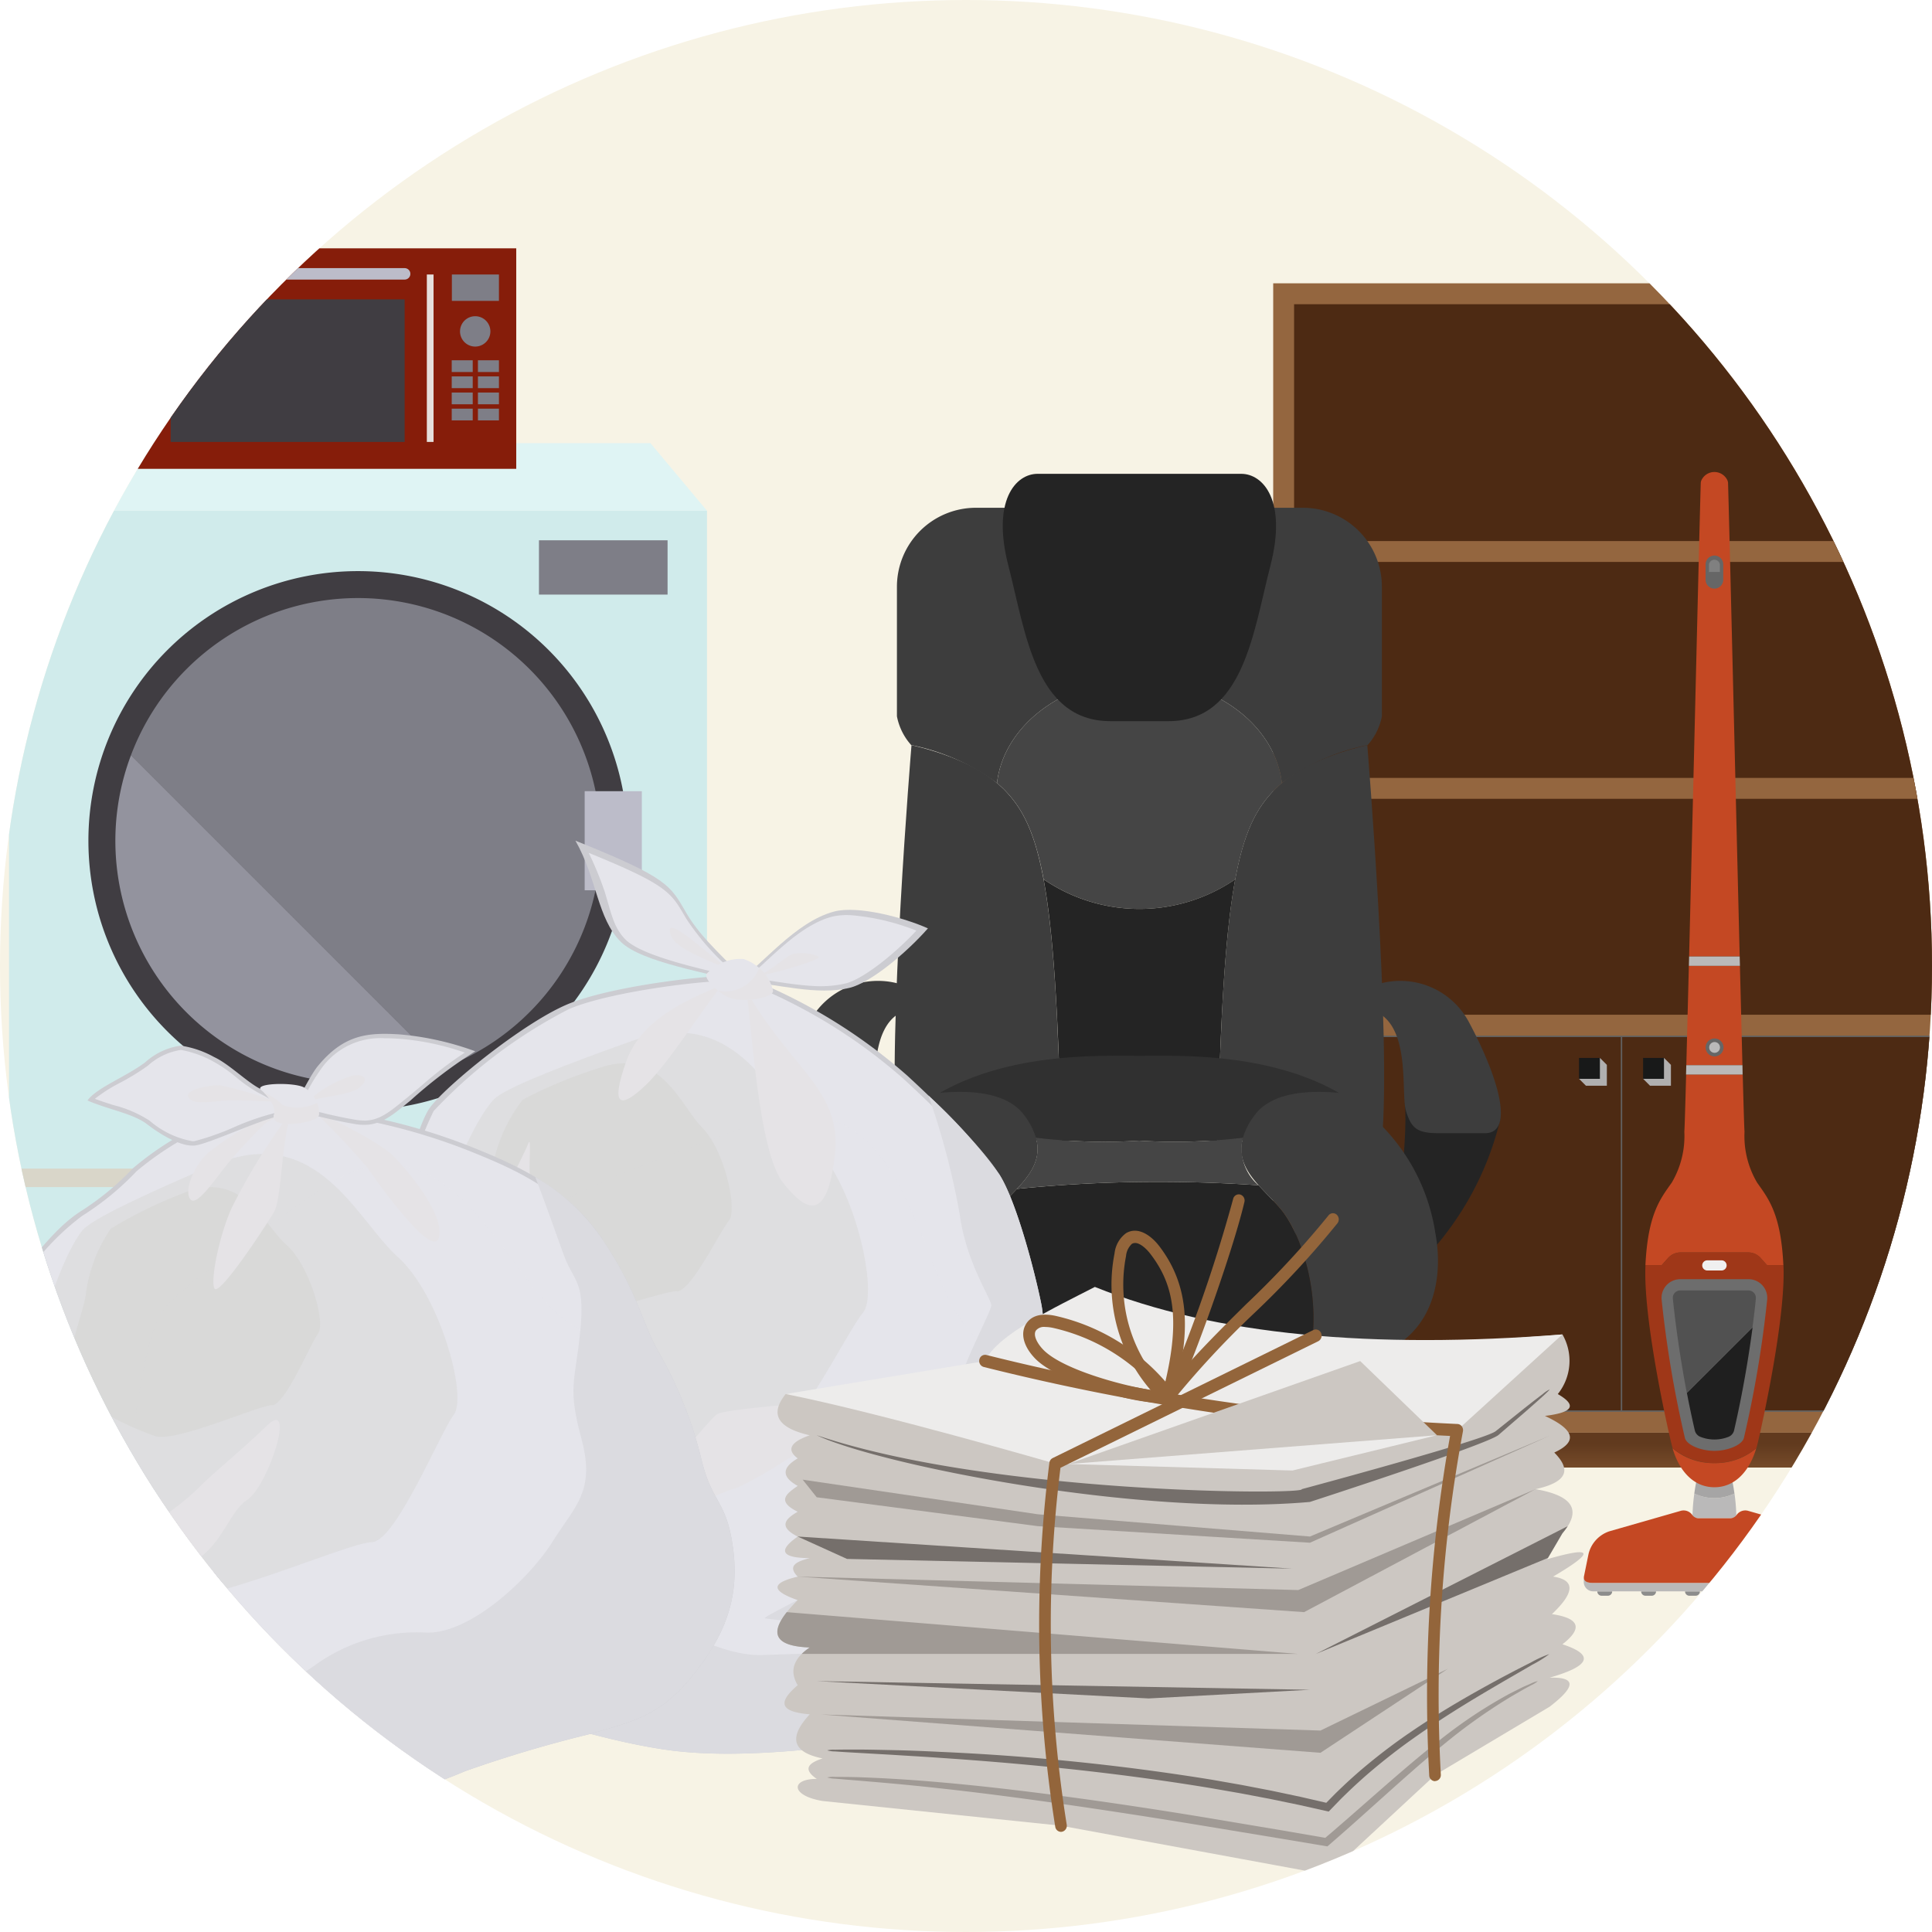 <svg xmlns="http://www.w3.org/2000/svg" xmlns:xlink="http://www.w3.org/1999/xlink" width="140" height="140" viewBox="0 0 140 140"><defs><clipPath id="a"><circle cx="70" cy="70" r="70" transform="translate(0 0.477)" fill="#f7f3e5"/></clipPath><linearGradient id="b" x1="0.5" y1="0.917" x2="0.5" y2="0.106" gradientUnits="objectBoundingBox"><stop offset="0" stop-color="#96663d"/><stop offset="0.253" stop-color="#8f6039"/><stop offset="0.608" stop-color="#7d512e"/><stop offset="1" stop-color="#613a1e"/></linearGradient><clipPath id="c"><rect width="58.436" height="49.308" fill="none"/></clipPath></defs><g transform="translate(0 -0.477)"><circle cx="70" cy="70" r="70" transform="translate(0 0.477)" fill="#f7f3e5"/><g clip-path="url(#a)"><g transform="translate(0.654 18.47)"><g transform="translate(0 14.115)"><rect width="44.734" height="3.314" transform="translate(3.122 74.211)" fill="#e5dfdc"/><rect width="50.578" height="71.497" transform="translate(0 4.901)" fill="#d0ebeb"/><path d="M2584.741,1405.962h-50.578l3.608-4.9h42.87Z" transform="translate(-2534.163 -1401.06)" fill="#dff4f4"/></g><g transform="translate(5.752 23.392)"><path d="M2579.611,1481.919a19.537,19.537,0,1,1,19.537-19.537A19.559,19.559,0,0,1,2579.611,1481.919Z" transform="translate(-2560.074 -1442.845)" fill="#403d42"/></g><rect width="12.15" height="17.396" transform="translate(34.259 69.549)" fill="#d9d6c9"/><rect width="49.894" height="1.342" transform="translate(0.342 66.689)" fill="#d9d6c9"/><rect width="9.32" height="3.935" transform="translate(38.401 21.157)" fill="#7e7e87"/><g transform="translate(7.706 25.345)"><path d="M2608.008,1469.228a17.582,17.582,0,0,0-34.035-6.2l22.651,22.651A17.61,17.61,0,0,0,2608.008,1469.228Z" transform="translate(-2572.841 -1451.645)" fill="#7e7e87"/><path d="M2586.457,1526.706a17.492,17.492,0,0,0,6.2-1.132l-22.651-22.651a17.576,17.576,0,0,0,16.451,23.782Z" transform="translate(-2568.874 -1491.54)" fill="#93939e"/></g><rect width="4.142" height="7.179" transform="translate(41.714 39.339)" fill="#bcbcc9"/><g transform="translate(8.495 0)"><rect width="28.26" height="15.982" fill="#861d0a"/><rect width="16.956" height="10.33" transform="translate(3.217 3.703)" fill="#403d42"/><rect width="0.487" height="12.132" transform="translate(21.781 1.9)" fill="#e5dfdc"/><rect width="3.411" height="1.908" transform="translate(23.595 1.9)" fill="#7e7e87"/><g transform="translate(23.584 8.113)"><rect width="1.522" height="0.851" fill="#7e7e87"/><rect width="1.522" height="0.851" transform="translate(1.9)" fill="#7e7e87"/></g><g transform="translate(23.584 9.283)"><rect width="1.522" height="0.851" fill="#7e7e87"/><rect width="1.522" height="0.851" transform="translate(1.9)" fill="#7e7e87"/></g><g transform="translate(23.584 10.452)"><rect width="1.522" height="0.851" fill="#7e7e87"/><rect width="1.522" height="0.851" transform="translate(1.9)" fill="#7e7e87"/></g><g transform="translate(23.584 11.621)"><rect width="1.522" height="0.851" fill="#7e7e87"/><rect width="1.522" height="0.851" transform="translate(1.9)" fill="#7e7e87"/></g><path d="M2682.5,1359.645a1.1,1.1,0,1,1-1.1,1.1A1.1,1.1,0,0,1,2682.5,1359.645Z" transform="translate(-2657.214 -1354.724)" fill="#7e7e87"/><path d="M2598.067,1344.78h-18.2a.414.414,0,1,1,0-.829h18.2a.414.414,0,1,1,0,.829Z" transform="translate(-2577.894 -1342.514)" fill="#bcbcc9"/></g></g><g transform="translate(92.261 21.007)"><rect width="50.479" height="83.29" transform="translate(0)" fill="#94663f"/><rect width="51.488" height="47.45" transform="translate(48.964 1.514) rotate(90)" fill="#4d2a13"/><rect width="27.259" height="47.45" transform="translate(48.964 54.517) rotate(90)" fill="#626262"/><rect width="27.056" height="47.248" transform="translate(48.863 54.618) rotate(90)" fill="#4d2a13"/><rect width="27.056" height="0.101" transform="translate(25.29 54.618) rotate(90)" fill="#626262"/><rect width="1.514" height="47.45" transform="translate(48.964 35.84) rotate(90)" fill="#94663f"/><rect width="1.514" height="47.45" transform="translate(48.964 18.677) rotate(90)" fill="#94663f"/><path d="M1381.455,1686.926v7.572h-1.1l-1.1-5.048H1335.2l-1.1,5.048H1333v-7.572Z" transform="translate(-1331.986 -1603.636)" fill="url(#b)"/><path d="M1442.72,1548.7l-.5-.5,1.514-1.514.5.5v1.514Z" transform="translate(-1420.056 -1490.553)" fill="#b0afaf" style="mix-blend-mode:multiply;isolation:isolate"/><rect width="1.514" height="1.514" transform="translate(23.674 56.132) rotate(90)" fill="#181919"/><path d="M1466.7,1548.7l-.5-.5,1.514-1.514.5.5v1.514Z" transform="translate(-1439.393 -1490.553)" fill="#b0afaf" style="mix-blend-mode:multiply;isolation:isolate"/><rect width="1.514" height="1.514" transform="translate(28.318 56.132) rotate(90)" fill="#181919"/></g><g transform="translate(56.332 34.812)"><path d="M100.923,597.959s0-1.23-.351-1.582c-2.611-2.447-17.035-2.849-19.084-2.894v-.972H77.1v.967s-16.517.264-19.329,2.9c-.352.352-.352,1.582-.352,1.582s-.82.322-.762,1.786c.059,1.171.645,1.874,2.255,1.933,1.728.029,1.786-1.581,1.786-2.2a2.8,2.8,0,0,0-.48-1.562c-.054-.19-.26-1.035.363-1.191a109.887,109.887,0,0,1,13,.176s-8.259,5.8-10.016,9.137a8.658,8.658,0,0,0-.187,2.83,2.656,2.656,0,0,0-.6,2.144c.059,1.28.7,2.079,2.306,2.143a1.965,1.965,0,0,0,2.031-2.143c0-.672-.06-1.765-.7-2.117h0a5.831,5.831,0,0,1,.4-2.475c.412-.67,8.937-6.167,10.983-7.48v.632a1.371,1.371,0,0,0,1.371,1.372h.245a1.371,1.371,0,0,0,1.371-1.372V599.1c2.4,1.544,10.34,6.676,10.738,7.322a5.832,5.832,0,0,1,.4,2.475c-.644.352-.7,1.446-.7,2.117a1.965,1.965,0,0,0,2.031,2.143c1.611-.064,2.248-.864,2.306-2.143a2.658,2.658,0,0,0-.6-2.144h0a8.668,8.668,0,0,0-.187-2.83c-1.757-3.339-10.016-9.137-10.016-9.137a109.887,109.887,0,0,1,13-.176c.623.156.418,1,.363,1.191a2.806,2.806,0,0,0-.48,1.562c0,.615.059,2.226,1.786,2.2,1.611-.059,2.2-.762,2.255-1.933C101.744,598.282,100.923,597.959,100.923,597.959Z" transform="translate(-52.794 -528.024)" fill="#262626"/><g transform="translate(0 0)"><path d="M46.729,544.673a22.173,22.173,0,0,0,6.249,10.9l1.38-2.46s-.975-7.2-.685-9.576C53.673,543.54,46.761,544.673,46.729,544.673Z" transform="translate(-46.702 -497.955)" fill="#242424"/><path d="M170.274,544.673a22.172,22.172,0,0,1-6.249,10.9l-1.38-2.46s.976-7.2.685-9.576C163.33,543.54,170.242,544.673,170.274,544.673Z" transform="translate(-117.874 -497.955)" fill="#242424"/><g transform="translate(8.497 19.655)"><path d="M69.87,476.365l.021.025s-1.757,21.262-1.055,28.642h11.9c-.394-18.47-1.475-22.783-4.17-25.479C74.751,477.735,71.759,476.8,69.87,476.365Z" transform="translate(-68.671 -476.365)" fill="#3d3d3d"/><path d="M140.181,476.365c-1.889.435-4.881,1.37-6.7,3.188-2.7,2.7-3.776,7.009-4.17,25.479h11.9c.7-7.38-1.054-28.642-1.054-28.642Z" transform="translate(-105.905 -476.365)" fill="#3d3d3d"/></g><g transform="translate(8.663 2.46)"><path d="M98.519,431.819H74.826a5.725,5.725,0,0,0-5.725,5.725v9.386a4.35,4.35,0,0,0,1.033,2.083,15.583,15.583,0,0,1,6.218,2.755c.493-4.234,4.924-7.549,10.32-7.549s9.828,3.315,10.32,7.549a15.584,15.584,0,0,1,6.218-2.755,4.354,4.354,0,0,0,1.033-2.083v-9.386A5.725,5.725,0,0,0,98.519,431.819Z" transform="translate(-69.101 -431.819)" fill="#3d3d3d"/><path d="M98.207,463.944c-5.4,0-9.827,3.315-10.32,7.549.167.139.329.283.48.434,1.313,1.313,2.242,3.01,2.9,6.539a12.3,12.3,0,0,0,13.888,0c.654-3.529,1.583-5.226,2.9-6.539.151-.151.313-.295.48-.434C108.035,467.259,103.6,463.944,98.207,463.944Z" transform="translate(-80.636 -451.544)" fill="#454545"/><path d="M96.634,501.566c.689,3.717,1.072,9.466,1.274,18.94h11.34c.2-9.474.585-15.223,1.273-18.94a12.3,12.3,0,0,1-13.888,0Z" transform="translate(-86.006 -474.644)" fill="#242424"/></g><g transform="translate(4.603 44.786)"><path d="M69.936,550.016c1.581-1.933,4.393-3.515,1.933-6.853-1.2-1.63-3.786-1.836-6.115-1.619a14.127,14.127,0,0,0-6.975,10.141c-.7,3.69.176,9.489,8.259,9.489H68C66.826,556.43,68.521,551.746,69.936,550.016Z" transform="translate(-58.584 -541.472)" fill="#3d3d3d"/><path d="M147.8,551.685a14.125,14.125,0,0,0-6.975-10.141c-2.33-.216-4.914-.011-6.115,1.619-2.46,3.338.352,4.92,1.933,6.853,1.415,1.73,3.109,6.414,1.939,11.158h.96C147.619,561.174,148.5,555.375,147.8,551.685Z" transform="translate(-104.727 -541.472)" fill="#3d3d3d"/></g><path d="M85.689,558.88c-.473.505-.982,1-1.4,1.511-1.415,1.73-3.11,6.414-1.94,11.158h24.438c1.17-4.744-.524-9.428-1.939-11.158-.494-.6-1.108-1.173-1.644-1.773-2.318-.162-4.739-.248-7.229-.248A101.285,101.285,0,0,0,85.689,558.88Z" transform="translate(-68.331 -507.062)" fill="#242424"/><g transform="translate(11.772 42.166)"><path d="M100.5,550.287a41.119,41.119,0,0,1-7.5-.217c.438,1.544-.392,2.661-1.378,3.714a101.284,101.284,0,0,1,10.282-.51c2.491,0,4.911.086,7.229.248A3.517,3.517,0,0,1,108,550.07,41.124,41.124,0,0,1,100.5,550.287Z" transform="translate(-86.043 -544.131)" fill="#454545"/><path d="M106.081,537.375c-5.177-2.951-11.65-2.686-14.462-2.686s-9.285-.265-14.462,2.686c2.33-.216,4.914-.011,6.115,1.619a5.149,5.149,0,0,1,.848,1.628,41.116,41.116,0,0,0,7.5.217,41.121,41.121,0,0,0,7.5-.217,5.139,5.139,0,0,1,.848-1.628C101.167,537.364,103.751,537.159,106.081,537.375Z" transform="translate(-77.157 -534.683)" fill="#303030"/></g><path d="M55.5,520.881a5.631,5.631,0,0,0-6.506,2.736c-2.169,4.041-3.351,8.083-1.183,8.083h3.351c1.577,0,1.971-.352,2.365-1.581s-.347-5.814,2-7.124C55.522,523,55.5,520.957,55.5,520.881Z" transform="translate(-46.659 -483.92)" fill="#3d3d3d"/><path d="M159.544,520.881a5.631,5.631,0,0,1,6.505,2.736c2.169,4.041,3.352,8.083,1.183,8.083h-3.351c-1.577,0-1.971-.352-2.366-1.581s.347-5.814-1.995-7.124C159.52,523,159.544,520.957,159.544,520.881Z" transform="translate(-115.956 -483.92)" fill="#3d3d3d"/><g transform="translate(16.332)"><path d="M98.872,443.369h2.109c5.447,0,6.15-6.5,7.38-11.246s-.527-6.677-2.108-6.677H91.492c-1.581,0-3.339,1.933-2.109,6.677s1.933,11.246,7.38,11.246Z" transform="translate(-88.971 -425.446)" fill="#242424"/></g></g></g><g transform="translate(14.904 61.395)"><g transform="translate(0 9.786)"><path d="M926.919,1478.583c-1.745-.227-9.51.666-12.762,2.045s-8.859,5.954-9.967,7.511-2.645,8.541-3.458,9.589a59.439,59.439,0,0,0-4.36,5.751c-.75,1.448.027,4.487-.482,7.709a58.317,58.317,0,0,1-1.446,6.945c-.23.528-3.783,2.841-6.482,3.816,4.276,1.938,8.344,5.094,11.358,6.118s14.519,5.481,21.927,6.56,16.956-1.138,22.234-1.16,9.778-1.676,11.919-1.454c-2.28-2.209-3.827-3.492-4.741-5.045s-1.423-1.144-1.426-3.915a16.506,16.506,0,0,1,.6-4.71c.488-2.417-.225-4.851-.887-7.619s.03-6.11-.44-8.426-1.782-7.367-3.022-9.335-4.374-5.052-6.7-7.19A39.3,39.3,0,0,0,926.919,1478.583Z" transform="translate(-887.961 -1478.548)" fill="#ccccd1"/><path d="M927.386,1536.042c-.772-.048-1.513-.124-2.2-.224-6.154-.9-15.328-4.2-19.737-5.788-.91-.328-1.628-.587-2.127-.756a32.314,32.314,0,0,1-5.454-2.875c-1.655-1-3.359-2.021-5.131-2.883,2.509-1.064,5.636-3.053,5.919-3.7a57,57,0,0,0,1.471-7.031,22.856,22.856,0,0,0,.163-4.3,7.881,7.881,0,0,1,.284-3.3,39.885,39.885,0,0,1,3.443-4.6c.368-.45.685-.838.884-1.095a20.5,20.5,0,0,0,1.559-4.328,27.021,27.021,0,0,1,1.907-5.273,36.024,36.024,0,0,1,9.818-7.392c3.045-1.292,10.253-2.172,12.366-2.04.063,0,.121.009.173.015a38.591,38.591,0,0,1,11.71,7.106c1.54,1.415,5.271,4.94,6.643,7.119,1.228,1.949,2.535,7.052,2.975,9.217a17.253,17.253,0,0,1,.15,3.607,19.13,19.13,0,0,0,.293,4.83q.1.412.2.816c.6,2.442,1.111,4.551.687,6.651-.033.161-.074.329-.122.524a15.562,15.562,0,0,0-.487,4.257c0,2.04.275,2.474.841,3.189a7.335,7.335,0,0,1,.634.9,19.057,19.057,0,0,0,3.464,3.844l.7.667a29.027,29.027,0,0,0-3.3.519,41.454,41.454,0,0,1-7.744.939,69,69,0,0,0-7.035.616,74.515,74.515,0,0,1-12.942.772Z" transform="translate(-891.847 -1480.086)" fill="#e5e5eb"/><path d="M997.989,1533.781c-6.3,2.242-12.5,4.607-14.1,5.851s-4.9,8.05-5.475,11.861-5.323,12.135-3.439,17.155,13.474,6.611,17.263,8.2,20.21-.931,22.8-.8.911-8.691,1.633-11.117c1.484-4.987,1.449-11.911-2.742-16.155S1009.536,1529.673,997.989,1533.781Z" transform="translate(-958.472 -1522.952)" fill="#e5e5eb" opacity="0.3" style="mix-blend-mode:multiply;isolation:isolate"/><path d="M982.729,1501.364c-4.372,1.556-8.669,3.2-9.778,4.059s-3.4,5.584-3.8,8.228-3.692,8.418-2.386,11.9,7.679,6.58,10.307,7.681,13.952-3.186,15.747-3.1,5.569-7.765,6.708-9.1-.521-9.047-3.428-11.992S990.739,1498.514,982.729,1501.364Z" transform="translate(-951.894 -1496.617)" fill="#ccccc4" opacity="0.3" style="mix-blend-mode:screen;isolation:isolate"/><path d="M1001.3,1513.094a32.6,32.6,0,0,0-5.495,2.281,11.082,11.082,0,0,0-2.134,4.623c-.225,1.486-2.075,4.73-1.341,6.687s4.315,3.7,5.792,4.316,7.84-1.79,8.849-1.74,3.129-4.364,3.769-5.114-.293-5.085-1.927-6.739S1005.8,1511.492,1001.3,1513.094Z" transform="translate(-972.824 -1506.394)" fill="#ccccc4" opacity="0.3" style="mix-blend-mode:screen;isolation:isolate"/><g transform="translate(0 8.682)"><path d="M955.4,1570.116c-2.28-2.209-3.827-3.492-4.741-5.045s-1.423-1.144-1.426-3.915a16.508,16.508,0,0,1,.6-4.71c.488-2.417-.225-4.851-.887-7.619s.03-6.11-.44-8.426-1.782-7.367-3.022-9.335a38.064,38.064,0,0,0-5.151-5.734,54.474,54.474,0,0,1,2.272,8.636c.482,3.543,2.315,6.12,2.285,6.587s-2.285,4.664-2.365,5.949.956,5.336-.825,7.57-5.337,4.708-7.892,6.189-5.319,2.8-5.328,2.936,11.544,1.03,12.031,1.676-9.422.906-12.2,1-5.3-1.738-7.151-1.678-11.875.049-12.828-.187-5.36-2.885-5.88-3.005-3.153-1.6-4.287-1.763,5.453-1.418,5.469-1.681-5-1.632-5.313-2.971.649-5.411.9-6.539-1.782-3.841-1.45-4.946,3.963-5.714,4.4-7.094a19.646,19.646,0,0,0,.127-4.614,23.065,23.065,0,0,1-1.567,4.436,59.489,59.489,0,0,0-4.36,5.751c-.75,1.448.027,4.487-.482,7.709a58.315,58.315,0,0,1-1.446,6.945c-.23.528-3.783,2.841-6.482,3.816,4.276,1.938,8.344,5.094,11.358,6.119s14.519,5.481,21.927,6.56,16.956-1.138,22.234-1.16S953.257,1569.895,955.4,1570.116Z" transform="translate(-887.961 -1525.333)" fill="#dbdbe0" style="mix-blend-mode:multiply;isolation:isolate"/><path d="M1059.651,1644.471c-.713.057-6.843.51-7.569.875s-7.549,9.143-8.118,9.811,7.636-3.978,9.183-4.35,8.709-5.2,9.213-5.756S1063.152,1644.192,1059.651,1644.471Z" transform="translate(-1014.989 -1622.275)" fill="#e5e3e6" style="mix-blend-mode:multiply;isolation:isolate"/><path d="M1004.291,1545.927c.124.525,1.43,5.249,1.744,5.854s-3.157-2.015-3.953-2.416,1.778-4.989,2.062-5.792S1004.155,1545.35,1004.291,1545.927Z" transform="translate(-980.781 -1540.063)" fill="#e5e3e6" style="mix-blend-mode:multiply;isolation:isolate"/><path d="M966.785,1680.241a27.476,27.476,0,0,0,3.93.311c.2-.053,3.058-2.152,3.458-2.471s-3.052,1.032-3.419,1.131S966.276,1680.128,966.785,1680.241Z" transform="translate(-952.121 -1649.694)" fill="#e5e3e6" style="mix-blend-mode:multiply;isolation:isolate"/></g><g transform="translate(29.909 0.638)"><path d="M1056.67,1481.984c-1.752.835-5.764,2.167-6.972,5.551s-.391,3.434,1.354,1.785S1055.148,1483.831,1056.67,1481.984Z" transform="translate(-1049.124 -1481.984)" fill="#e5e3e6" style="mix-blend-mode:multiply;isolation:isolate"/><path d="M1099.1,1484.5c.38,2.369.858,11.6,2.649,13.884s3.231,2.723,3.76-1.992S1102.452,1490.3,1099.1,1484.5Z" transform="translate(-1089.828 -1484.033)" fill="#e5e3e6" style="mix-blend-mode:multiply;isolation:isolate"/></g></g><g transform="translate(26.793 0)"><path d="M1044.827,1436.195c-1.249-1.547-3.271-3.1-4.449-5.126s-1.291-2.542-8.044-5.252c1.583,2.777,1.583,5.646,3.293,7.334C1037.135,1434.642,1042.009,1435.4,1044.827,1436.195Z" transform="translate(-1032.334 -1425.817)" fill="#ccccd1"/><path d="M1048.359,1439.618c-.431-.106-.886-.213-1.356-.323-2.458-.578-5.754-1.4-6.808-2.44-.9-.891-1.063-2.049-1.526-3.508a23.972,23.972,0,0,0-1.147-2.782c5.561,2.27,5.946,2.833,6.93,4.535l.12.207a18.106,18.106,0,0,0,2.948,3.454c.29.293.573.578.839.859Z" transform="translate(-1036.559 -1429.683)" fill="#e5e5eb"/><path d="M1073.349,1462.8c-1.049-.891-1.974-1.589-2.41-1.955s-1.857-1.454-1.757-.773S1069.546,1461.3,1073.349,1462.8Z" transform="translate(-1062.34 -1453.534)" fill="#e5e3e6" style="mix-blend-mode:multiply;isolation:isolate"/><g transform="translate(11.792 5.013)"><path d="M1095.876,1457.97c1.707-1.088,4.091-4.249,6.939-5.017,1.741-.469,5.141.459,6.813,1.217-1.641,1.862-4.2,3.95-5.663,4.305C1101.553,1459.06,1098.854,1458.208,1095.876,1457.97Z" transform="translate(-1095.876 -1452.827)" fill="#ccccd1"/><path d="M1104.184,1460c-.858-.053-1.744-.186-2.683-.328-.616-.093-1.246-.188-1.892-.263.4-.331.825-.724,1.263-1.129,1.421-1.314,3.032-2.8,4.831-3.289a4.81,4.81,0,0,1,1.509-.1,16.583,16.583,0,0,1,4.62,1.107c-1.557,1.669-3.848,3.518-5.153,3.834a8.248,8.248,0,0,1-2.5.166Z" transform="translate(-1098.916 -1454.493)" fill="#e5e5eb"/><path d="M1103.778,1471.345c.876-.4,2.007-1.421,2.459-1.6a3.065,3.065,0,0,1,1.9.177C1108.445,1470.133,1105.37,1471.016,1103.778,1471.345Z" transform="translate(-1102.312 -1466.538)" fill="#e5e3e6" style="mix-blend-mode:multiply;isolation:isolate"/></g><g transform="translate(9.479 8.564)"><path d="M1086.117,1471.976a3.316,3.316,0,0,0-2.683,1.083c-.213.48,1.2,1.588,1.723,1.753,1.027.319,3.042,0,3.093-.516A3.247,3.247,0,0,0,1086.117,1471.976Z" transform="translate(-1083.411 -1471.964)" fill="#e5e5eb"/><path d="M1091.057,1475.472a2.627,2.627,0,0,1-2.978,1.66,3.309,3.309,0,0,0,.879.536c1.027.319,3.042,0,3.093-.516A3.1,3.1,0,0,0,1091.057,1475.472Z" transform="translate(-1087.213 -1474.821)" fill="#e5e3e6" style="mix-blend-mode:multiply;isolation:isolate"/></g></g></g><g transform="translate(-7.573 75.395)"><g transform="translate(0 5.271)"><path d="M796.022,1529.657a32.069,32.069,0,0,1-3.322.163c-.744-.023-1.254.023-3.159.882a22.514,22.514,0,0,0-5.481,3.414,19.99,19.99,0,0,1-3.879,3.182c-2.044,1.347-3.623,3.809-5.481,5.714a23.44,23.44,0,0,0-4.645,9.152c-.465,2.508-.836,6.781-1.672,9.43s-1.766,4.924-1.487,6.132,4.227,7.247,6.55,8.455,4.037.6,7.988,1.672,8.317,3.019,13.659,2.88a37.246,37.246,0,0,0,13.053-2.927,92.187,92.187,0,0,1,8.873-2.648c3.205-.929,5.156-1.3,7.479-4.135s3.519-5.575,3.054-9.244-1.521-3.268-2.311-6.581a29.641,29.641,0,0,0-3.159-7.866c-1.3-2.416-1.439-4.181-3.994-8.036s-6.458-5.481-9.43-6.689A43.5,43.5,0,0,0,796.022,1529.657Z" transform="translate(-766.845 -1529.657)" fill="#ccccd1"/><path d="M796.043,1581.9a32.981,32.981,0,0,1-10.108-2c-1.013-.32-1.969-.622-2.918-.879a25.272,25.272,0,0,0-4.292-.754,9.287,9.287,0,0,1-3.627-.891c-2.178-1.133-6.107-7.067-6.375-8.228-.2-.87.342-2.5.97-4.391.167-.5.34-1.023.51-1.562a44.736,44.736,0,0,0,1.236-6.55c.152-1.08.295-2.1.447-2.921a23.056,23.056,0,0,1,4.554-8.975c.655-.672,1.281-1.417,1.886-2.138a17.846,17.846,0,0,1,3.539-3.529,20.275,20.275,0,0,0,3.935-3.228,22.278,22.278,0,0,1,5.378-3.342,6.536,6.536,0,0,1,2.786-.857c.073,0,.146,0,.221,0s.176,0,.279,0c.844,0,2.337-.081,3.055-.164a42.865,42.865,0,0,1,12.5,2.923c2.845,1.156,6.74,2.738,9.274,6.562a27.01,27.01,0,0,1,2.833,5.466,23.861,23.861,0,0,0,1.146,2.543,29.289,29.289,0,0,1,3.127,7.783,10.465,10.465,0,0,0,1.182,3.009,8.167,8.167,0,0,1,1.123,3.536c.411,3.248-.48,5.935-2.98,8.985-2.073,2.529-3.769,3.013-6.579,3.813l-.731.21c-1,.291-1.854.513-2.677.727a56.4,56.4,0,0,0-6.219,1.929c-4.2,1.564-7.827,2.772-12.943,2.905q-.269.007-.535.007Z" transform="translate(-768.339 -1531.163)" fill="#e5e5eb"/><path d="M871.44,1554.065c-5.2,3.569-10.275,7.223-11.432,8.744s-2.516,8.521-2.119,12.135-1.915,12.348,1.016,16.468,13.88,2.765,17.718,3.3,18.193-5.738,20.583-6.248-1.273-8.141-1.2-10.526c.147-4.9-1.561-11.207-6.408-14.061S880.969,1547.526,871.44,1554.065Z" transform="translate(-840.591 -1548.095)" fill="#e5e5eb" opacity="0.3" style="mix-blend-mode:multiply;isolation:isolate"/><path d="M827.188,1548.993c-4.148,1.774-8.218,3.626-9.241,4.531s-2.958,5.623-3.185,8.213-3.072,8.391-1.593,11.691,7.85,5.918,10.466,6.827,13.344-3.937,15.091-3.96,4.932-7.873,5.956-9.238-1.054-8.746-4.054-11.426S834.786,1545.741,827.188,1548.993Z" transform="translate(-804.225 -1544.731)" fill="#ccccc4" opacity="0.3" style="mix-blend-mode:screen;isolation:isolate"/><path d="M843.274,1561.558a31.646,31.646,0,0,0-5.193,2.546,10.766,10.766,0,0,0-1.79,4.616c-.128,1.455-1.726,4.715-.9,6.569s4.411,3.325,5.882,3.837,7.5-2.213,8.48-2.226,2.772-4.424,3.347-5.191-.593-4.915-2.278-6.421S847.544,1559.731,843.274,1561.558Z" transform="translate(-822.48 -1555.259)" fill="#ccccc4" opacity="0.3" style="mix-blend-mode:screen;isolation:isolate"/><g transform="translate(21.221 0.279)"><path d="M888.533,1531.887a11.943,11.943,0,0,0-2.2.624,17.689,17.689,0,0,0-3.786,2.383c-.9.86-1.665,2.576-1.235,3.258s1.754-1.34,2.732-2.538a34.653,34.653,0,0,1,2.77-2.96A7.338,7.338,0,0,1,888.533,1531.887Z" transform="translate(-881.194 -1531.752)" fill="#e5e3e6" style="mix-blend-mode:multiply;isolation:isolate"/><path d="M896.695,1531.159a44.071,44.071,0,0,0-4.377,7.033c-.835,1.77-1.594,5.236-1.265,5.868s3.769-4.6,4.326-5.565S895.922,1532.937,896.695,1531.159Z" transform="translate(-889.16 -1531.159)" fill="#e5e3e6" style="mix-blend-mode:multiply;isolation:isolate"/><path d="M929.955,1531.28c.813.281,4.81,2.248,5.847,3.314s3.668,4.177,3.263,5.847-4.326-3.795-5.186-5.034A49.7,49.7,0,0,0,929.955,1531.28Z" transform="translate(-920.906 -1531.257)" fill="#e5e3e6" style="mix-blend-mode:multiply;isolation:isolate"/></g><g transform="translate(0 5.103)"><path d="M824.5,1593.417c2.322-2.833,3.519-5.574,3.054-9.244s-1.521-3.268-2.311-6.581a29.64,29.64,0,0,0-3.159-7.866c-1.3-2.416-1.439-4.181-3.994-8.036a14.8,14.8,0,0,0-4.885-4.536c.739,1.906,1.516,4.133,2.051,5.605.742,2.044,1.579,1.858,1.208,5.574s-.932,4,.091,7.8-.464,4.832-2.089,7.433-5.9,6.689-9.151,6.6a12.593,12.593,0,0,0-8.146,2.416,12.018,12.018,0,0,1-8.02,2.137c-2.88-.186-7.99-.279-9.941-.372s-5.946-.837-6.318-3.345-1.846-1.926-2.218-6.2a28.122,28.122,0,0,1,1.475-11.451c.7-1.853,1.493-5.263,2.915-8.324-.119.129-.239.255-.36.38a23.436,23.436,0,0,0-4.645,9.151c-.465,2.508-.836,6.781-1.672,9.43s-1.766,4.924-1.487,6.132,4.227,7.247,6.55,8.454,4.037.6,7.988,1.672,8.317,3.019,13.659,2.88a37.249,37.249,0,0,0,13.053-2.927,92.257,92.257,0,0,1,8.873-2.648C820.224,1596.622,822.175,1596.25,824.5,1593.417Z" transform="translate(-766.845 -1557.153)" fill="#dbdbe0" style="mix-blend-mode:multiply;isolation:isolate"/><path d="M861.156,1656.879c-2.038,2.038-4.459,3.065-5.3,4.738s.388,2.136,3.631,1.207,3.581-3.995,5.131-5.017,3.57-7.432,1.445-5.388S862.457,1655.578,861.156,1656.879Z" transform="translate(-839.133 -1634.415)" fill="#e5e3e6" style="mix-blend-mode:multiply;isolation:isolate"/></g></g><g transform="translate(13.911 0)"><g transform="translate(0 0.849)"><path d="M854.32,1508.962c-.951-.479-2.256-1.8-3.336-2.3a7.127,7.127,0,0,0-2.429-.829,4.852,4.852,0,0,0-2.569,1.208c-1.418,1.067-3.5,1.825-4.183,2.765,1.418.632,3.313.946,4.31,1.715s2.47,1.647,3.467,1.549,5.264-2.113,6.429-2.184S856.122,1509.973,854.32,1508.962Z" transform="translate(-841.802 -1505.829)" fill="#ccccd1"/><path d="M851.779,1514.141a6.454,6.454,0,0,1-3.116-1.491,8.786,8.786,0,0,0-2.622-1.129c-.451-.143-.914-.29-1.342-.455a11.031,11.031,0,0,1,1.842-1.17,17.209,17.209,0,0,0,1.993-1.226,4.6,4.6,0,0,1,2.389-1.144h.023a7.624,7.624,0,0,1,2.263.8,10.493,10.493,0,0,1,1.766,1.21,10.618,10.618,0,0,0,1.563,1.09,8.028,8.028,0,0,1,1.934,1.314c-.033,0-.073.009-.123.013a18.516,18.516,0,0,0-3.653,1.211,18.818,18.818,0,0,1-2.789.973c-.042,0-.084.006-.128.006Z" transform="translate(-844.161 -1507.21)" fill="#e5e5eb"/><path d="M887.331,1522.515a25.176,25.176,0,0,0-4-1.179c-.863-.021-2.717.358-2.253.926s1.927.168,3.09.168S886.916,1522.506,887.331,1522.515Z" transform="translate(-873.729 -1518.458)" fill="#e5e3e6" style="mix-blend-mode:multiply;isolation:isolate"/></g><g transform="translate(14.655)"><path d="M920.772,1506.968c.477-.57,1.411-2.615,2.035-3.374,1.9-2.313,3.644-2.444,5.945-2.3a21.175,21.175,0,0,1,5.467,1.222,34.559,34.559,0,0,0-4.71,3.58c-1.448,1.177-2.316,1.979-4,1.694C922.973,1507.365,922.7,1507.047,920.772,1506.968Z" transform="translate(-920.772 -1501.255)" fill="#ccccd1"/><path d="M928.671,1508.915a3.6,3.6,0,0,1-.6-.052c-1.01-.171-1.669-.326-2.2-.451a11.778,11.778,0,0,0-2.019-.345c.18-.295.382-.664.6-1.065a14.567,14.567,0,0,1,1.105-1.829,5.243,5.243,0,0,1,4.58-2.223c.312,0,.662.013,1.1.042a18.713,18.713,0,0,1,4.737,1,26.944,26.944,0,0,0-3.087,2.352c-.341.288-.695.587-1.07.892l-.228.186c-1.1.9-1.832,1.5-2.924,1.5Z" transform="translate(-923.283 -1502.635)" fill="#e5e5eb"/><path d="M927.351,1519.354a8.889,8.889,0,0,1,3.369-1.947c1.074-.126,1.095.474.316.974S928.348,1518.918,927.351,1519.354Z" transform="translate(-926.13 -1514.396)" fill="#e5e3e6" style="mix-blend-mode:multiply;isolation:isolate"/></g><g transform="translate(12.512 3.63)"><path d="M909.316,1521.277c.589.477,1.081,1.305.912,1.769s.421.646.87.674,2.257-.132,2.377-.656a2.2,2.2,0,0,0-1.1-2.012C911.6,1520.674,908.663,1520.748,909.316,1521.277Z" transform="translate(-909.222 -1520.815)" fill="#e5e5eb"/><path d="M911.235,1525.594c-.169.463.421.646.87.673s2.257-.131,2.377-.656a1.59,1.59,0,0,0-.135-.881,3.075,3.075,0,0,1-2.469.164,4.921,4.921,0,0,0-1.421-.951h0C910.984,1524.429,911.391,1525.166,911.235,1525.594Z" transform="translate(-910.229 -1523.362)" fill="#e5e3e6" style="mix-blend-mode:multiply;isolation:isolate"/></g></g></g><g transform="translate(56.332 87.023)"><g transform="translate(0 0)" clip-path="url(#c)"><path d="M.6,33.746c-1.209,1.51-.512,2.474,1.746,2.989-1.431.5-1.685,1.06-.874,1.675-1.239.73-1.089,1.386,0,1.993-.77.544-1.592,1.083,0,1.874-.926.526-1.406,1.087,0,1.8-1.42.995-1.234,1.545.874,1.561-.947.237-1.651.551-.874,1.341-1.957.46-1.935,1.028,0,1.7-2.412,2.41-1.664,3.341.874,3.434-1.266.854-1.448,1.771-.874,2.732-1.239,1.063-1.583,1.915.874,2.108-1.49,1.609-1.367,2.732.931,3.2-1.032.331-1.46.772-.424,1.483-1.889-.011-1.918,1.209.424,1.6l17.278,1.791,19.31,3.557,7.792-7.228,8.3-4.949c2.159-1.659,1.682-2.151,0-2.108,2.925-.838,3.3-1.645.931-2.419,1.523-1.185,1.2-1.895-.761-2.186,1.63-1.54,1.727-2.474.085-2.718,3.243-1.911,2.739-2.172-.423-1.263l1.1-1.873c1.312-1.552.966-2.695-1.947-3.2,2.49-.552,2.482-1.512,1.355-2.654,1.893-.873,1.24-1.761-.678-2.654,1.8-.221,2.508-.669.932-1.584a3.835,3.835,0,0,0,.338-4.319Z" transform="translate(0 -19.275)" fill="#ccc7c2"/><path d="M1.726,27.208l14.451-2.389c.867-1.91,5.079-3.887,7.96-5.373,8.719,3.523,20.187,4.511,33.879,3.443l-7.622,6.944L38.452,32.751l-17.193-.5s-12.751-3.7-19.532-5.043" transform="translate(-1.131 -12.737)" fill="#edeceb"/><path d="M61.965,102.238a2.083,2.083,0,0,1-.487.3c-.163.092-.368.195-.605.331l-.815.471a40.534,40.534,0,0,0-4.907,3.479c-1.985,1.605-4.229,3.681-6.77,5.938l-.969.852-.495.431-.116.1-.061.052c-.01.007-.019.022-.032.021l-.039-.007-.261-.044-.32-.053-2.623-.438-5.515-.913c-7.557-1.248-14.418-2.224-19.4-2.76-2.491-.278-4.512-.438-5.909-.56-.7-.055-1.241-.1-1.609-.133a1.964,1.964,0,0,1-.56-.087,1.971,1.971,0,0,1,.565-.037c.369,0,.915,0,1.617.017,1.4.049,3.433.144,5.935.366,5,.426,11.89,1.335,19.452,2.585l5.517.927,2.621.453.32.056.058.011s0,0,.012-.009l.5-.426.973-.841c2.553-2.227,4.834-4.276,6.865-5.849a34.432,34.432,0,0,1,5.049-3.342l.846-.423c.246-.119.461-.2.632-.278a1.994,1.994,0,0,1,.536-.191" transform="translate(-6.858 -66.964)" fill="#a09a95"/><path d="M62.812,96.528a8.4,8.4,0,0,1-1.242.777c-.817.48-2.017,1.16-3.508,2.046s-3.271,1.981-5.2,3.352c-.965.684-1.957,1.452-2.96,2.3-.5.422-1,.876-1.5,1.345-.246.24-.5.478-.746.726l-.848.877-2.163-.485-2.083-.431-2.144-.408-2.2-.383c-7.6-1.256-14.557-1.846-19.592-2.187-1.259-.091-2.4-.15-3.4-.216l-2.568-.147c-.705-.038-1.253-.073-1.624-.1a2,2,0,0,1-.565-.078,2.015,2.015,0,0,1,.568-.047c.372-.009.921-.013,1.628-.012s1.571.021,2.575.042,2.146.062,3.409.126a169.007,169.007,0,0,1,19.661,2.013l2.206.387,2.152.415,2.091.442,1.875.433.645-.657c.253-.25.511-.49.763-.732.513-.472,1.022-.927,1.536-1.349,1.025-.849,2.038-1.612,3.022-2.287,1.966-1.353,3.78-2.409,5.3-3.257s2.745-1.473,3.589-1.9a8.07,8.07,0,0,1,1.327-.6" transform="translate(-6.858 -63.224)" fill="#756f6b"/><path d="M61.365,40.986c.013.017-.131.164-.416.426s-.711.642-1.264,1.124l-2.022,1.748C56.856,44.971,44,49.135,44,49.135,31.475,50.255,12.58,46.359,8.26,44.3c12.7,4.3,35.466,4.328,35.149,3.909,0,0,13.257-3.558,14.05-4.2l2.084-1.664c.574-.453,1.024-.8,1.332-1.032a2.153,2.153,0,0,1,.49-.327" transform="translate(-5.41 -26.845)" fill="#756f6b"/><path d="M45.408,104.126,9.243,102.962l36.165,2.776,9.232-6.089Z" transform="translate(-6.054 -65.27)" fill="#a09a95"/><path d="M8.26,102.244,32.314,103.5,44,102.871Z" transform="translate(-5.41 -66.97)" fill="#756f6b"/><path d="M.682,87.758c-1.4,1.766-.543,2.48,1.661,2.561a3.989,3.989,0,0,0-.578.466H37.747Z" transform="translate(-0.002 -57.482)" fill="#a09a95"/><path d="M131.343,69.7l-18.254,9.258L129.911,72l1.047-1.785a4.786,4.786,0,0,0,.384-.518" transform="translate(-74.074 -45.652)" fill="#756f6b"/><path d="M4.256,68.259l36.276.975,17.194-7.312-16.77,8.913Z" transform="translate(-2.788 -40.559)" fill="#a09a95"/><path d="M4.256,71.877l35.853,2.328L7.834,73.5Z" transform="translate(-2.788 -47.08)" fill="#756f6b"/><path d="M5.315,53.9l17.039,2.507,19.719,1.612,17.364-7.3L42.073,58.468l-19.719-1.2L6.331,55.175Z" transform="translate(-3.481 -33.223)" fill="#a09a95"/><path d="M56.561,64.787a.429.429,0,0,1-.415-.373,92.8,92.8,0,0,1-.425-26.37.443.443,0,0,1,.24-.343l18.887-9.277a.412.412,0,0,1,.56.216.457.457,0,0,1-.2.592L56.525,38.406a91.919,91.919,0,0,0,.453,25.862.444.444,0,0,1-.347.512.4.4,0,0,1-.069.006" transform="translate(-36.011 -18.59)" fill="#93653b"/><path d="M75.419,64.617A.433.433,0,0,1,75,64.19,106.8,106.8,0,0,1,76.512,39.6a173.6,173.6,0,0,1-33.8-5,.448.448,0,0,1-.308-.54.42.42,0,0,1,.51-.326,173.578,173.578,0,0,0,34.139,5,.415.415,0,0,1,.313.176.464.464,0,0,1,.076.366,104.543,104.543,0,0,0-1.6,24.868.437.437,0,0,1-.4.464h-.018" transform="translate(-27.766 -22.092)" fill="#93653b"/><path d="M74.2,17.831l-.043,0a.412.412,0,0,1-.231-.105A11.7,11.7,0,0,1,70.4,6.879a2.1,2.1,0,0,1,.828-1.463c.86-.518,1.815.151,2.423.949,2.082,2.736,2.171,5.739,1.411,9.284,1.523-1.775,3.214-3.447,4.859-5.075A67.035,67.035,0,0,0,85.9,4.13a.407.407,0,0,1,.593-.063.464.464,0,0,1,.059.628,67.756,67.756,0,0,1-6.047,6.53,66.988,66.988,0,0,0-5.97,6.443h0l-.01.012a.412.412,0,0,1-.257.146.363.363,0,0,1-.058,0m-2.325-11.7a.438.438,0,0,0-.23.063,1.368,1.368,0,0,0-.422.878,10.827,10.827,0,0,0,2.752,9.505c1.3-5.2.551-7.637-.981-9.65-.249-.328-.721-.8-1.119-.8" transform="translate(-45.968 -2.598)" fill="#93653b"/><path d="M61.655,15.139a14.949,14.949,0,0,1-3.814-.726c-1.217-.348-4.177-1.293-5.363-2.538-.824-.865-1.061-1.8-.633-2.487.259-.418.839-.859,2.131-.582a14.9,14.9,0,0,1,8.2,5.044A108,108,0,0,0,66.847.339a.421.421,0,0,1,.511-.325.448.448,0,0,1,.307.54c-.911,3.888-4.2,12.9-5.055,14.263a.441.441,0,0,1-.114.149.41.41,0,0,1-.144.08,2,2,0,0,1-.7.093M53.224,9.611a.753.753,0,0,0-.673.265c-.212.343.109.934.522,1.367,1.473,1.547,6.447,2.806,8.3,3A14.031,14.031,0,0,0,53.808,9.68a2.878,2.878,0,0,0-.584-.069" transform="translate(-33.822 0)" fill="#93653b"/><path d="M87.806,40.393,82.241,35.02,61.08,42.48Z" transform="translate(-40.008 -22.938)" fill="#ccc7c2"/></g></g><g transform="translate(114.767 34.679)"><g transform="translate(7.876 72.897)"><path d="M1165.15,739.375a13.374,13.374,0,0,0-.134,1.786h3.179a13.394,13.394,0,0,0-.134-1.786,3.391,3.391,0,0,1-2.911,0Z" transform="translate(-1165.016 -738.245)" fill="#bab9b9"/><path d="M1167.73,728.771h-1.258s-.106.464-.2,1.13a3.393,3.393,0,0,0,2.911,0c-.092-.666-.2-1.13-.2-1.13Z" transform="translate(-1166.141 -728.771)" fill="#a6a5a5"/></g><path d="M0,0H1.079a0,0,0,0,1,0,0V0A.314.314,0,0,1,.765.314H.314A.314.314,0,0,1,0,0V0A0,0,0,0,1,0,0Z" transform="translate(0.979 81.117)" fill="#8c8c8c"/><path d="M.314,0H.765a.314.314,0,0,1,.314.314v0a0,0,0,0,1,0,0H0a0,0,0,0,1,0,0v0A.314.314,0,0,1,.314,0Z" transform="translate(17.952 81.431) rotate(180)" fill="#8c8c8c"/><path d="M0,0H1.079a0,0,0,0,1,0,0V0A.314.314,0,0,1,.765.314H.314A.314.314,0,0,1,0,0V0A0,0,0,0,1,0,0Z" transform="translate(4.158 81.117)" fill="#8c8c8c"/><path d="M0,0H1.079a0,0,0,0,1,0,0V0A.314.314,0,0,1,.765.314H.314A.314.314,0,0,1,0,0V0A0,0,0,0,1,0,0Z" transform="translate(7.337 81.117)" fill="#8c8c8c"/><path d="M0,0H1.079a0,0,0,0,1,0,0V0A.314.314,0,0,1,.765.314H.314A.314.314,0,0,1,0,0V0A0,0,0,0,1,0,0Z" transform="translate(10.516 81.117)" fill="#8c8c8c"/><path d="M0,0H1.079a0,0,0,0,1,0,0V0A.314.314,0,0,1,.765.314H.314A.314.314,0,0,1,0,0V0A0,0,0,0,1,0,0Z" transform="translate(13.694 81.117)" fill="#8c8c8c"/><path d="M1109.391,796.938h-17.607c-.324,0-.6-.084-.662-.378v.3a.678.678,0,0,0,.676.69h17.58a.678.678,0,0,0,.676-.69v-.3C1109.993,796.854,1109.716,796.938,1109.391,796.938Z" transform="translate(-1091.122 -716.438)" fill="#bab9b9"/><g transform="translate(4.451 56.554)"><path d="M1154.5,709.635a4.522,4.522,0,0,1-3.033-1.075c.468,1.6,1.491,2.825,3.033,2.825s2.566-1.228,3.034-2.825A4.523,4.523,0,0,1,1154.5,709.635Z" transform="translate(-1149.487 -694.37)" fill="#c44823"/><path d="M1142.895,576.353h-1.182l-.458-.515a1.21,1.21,0,0,0-.9-.406h-4.916a1.208,1.208,0,0,0-.9.406l-.458.515h-1.182c-.182,3.728,1.5,11.393,1.888,12.971q.037.151.08.3a4.817,4.817,0,0,0,6.067,0c.029-.1.056-.2.08-.3C1141.392,587.746,1143.077,580.081,1142.895,576.353Z" transform="translate(-1132.879 -575.433)" fill="#9f3718"/></g><path d="M1147.821,606.024c.955,0,1.955-.409,2.129-.9a80.846,80.846,0,0,0,1.694-10.044,1.356,1.356,0,0,0-1.349-1.495h-4.948a1.356,1.356,0,0,0-1.349,1.495,80.9,80.9,0,0,0,1.694,10.044c.174.5,1.174.9,2.129.9Z" transform="translate(-1138.356 -535.092)" fill="#6d6d6d"/><path d="M.368,0H1.4a.368.368,0,0,1,.368.368v0A.368.368,0,0,1,1.4.736H.368A.368.368,0,0,1,0,.368v0A.368.368,0,0,1,.368,0Z" transform="translate(8.583 57.126)" fill="#f0f0f0"/><g transform="translate(4.464)"><path d="M1165.555,45.626a.58.58,0,0,0-.081-.247,1.039,1.039,0,0,0-1.816,0,.58.58,0,0,0-.081.247c-.11,3.738-.531,21.715-.844,34.323h3.666C1166.087,67.341,1165.666,49.363,1165.555,45.626Z" transform="translate(-1159.565 -44.844)" fill="#c44823"/><path d="M1141.1,462.341a6.646,6.646,0,0,1-.909-3.7c-.016-.071-.063-1.626-.131-4.131h-4.1c-.067,2.506-.115,4.06-.131,4.131a6.646,6.646,0,0,1-.909,3.7c-.819,1.162-1.729,2.254-1.91,5.982h1.182l.458-.515a1.208,1.208,0,0,1,.9-.406h4.916a1.209,1.209,0,0,1,.9.406l.458.515h1.182C1142.828,464.595,1141.918,463.5,1141.1,462.341Z" transform="translate(-1133.007 -410.849)" fill="#c44823"/><path d="M1164.738,380.586h-3.7c-.068,2.753-.131,5.224-.183,7.2h4.066C1164.869,385.81,1164.807,383.339,1164.738,380.586Z" transform="translate(-1157.888 -344.801)" fill="#c44823"/><path d="M1164.77,448.126H1160.7q-.009.351-.018.681h4.1Q1164.779,448.477,1164.77,448.126Z" transform="translate(-1157.736 -405.142)" fill="#bab9b9"/><path d="M1166.257,374.2h-3.665q-.009.343-.017.681h3.7Q1166.266,374.542,1166.257,374.2Z" transform="translate(-1159.423 -339.094)" fill="#bab9b9"/></g><path d="M1174.566,104.055a.641.641,0,0,1-.64-.64V102.3a.64.64,0,0,1,1.28,0v1.116A.64.64,0,0,1,1174.566,104.055Z" transform="translate(-1165.1 -95.604)" fill="#666"/><g transform="translate(9.071 6.301)"><path d="M1177.012,104.352a.4.4,0,0,0-.79,0v.558h.79Z" transform="translate(-1176.222 -103.957)" fill="gray"/><path d="M1176.222,112.9v.558a.4.4,0,0,0,.79,0V112.9Z" transform="translate(-1176.222 -111.943)" fill="#666"/></g><path d="M1173.944,430.617a.649.649,0,1,1,.65.65A.649.649,0,0,1,1173.944,430.617Z" transform="translate(-1165.116 -388.918)" fill="#666"/><circle cx="0.392" cy="0.392" r="0.392" transform="translate(9.086 41.307)" fill="#bab9b9"/><g transform="translate(6.455 59.308)"><path d="M1161.227,631.154c.167.868.356,1.777.572,2.712a.665.665,0,0,0,.4.467,2.775,2.775,0,0,0,2.048,0,.665.665,0,0,0,.4-.467c.663-2.881,1.083-5.515,1.34-7.461Z" transform="translate(-1160.21 -623.727)" fill="#1f1f1f"/><path d="M1157.7,601.867a.536.536,0,0,0-.533-.591h-4.948a.536.536,0,0,0-.533.591c.144,1.405.446,3.884,1.014,6.837l4.755-4.749C1157.569,603.121,1157.649,602.413,1157.7,601.867Z" transform="translate(-1151.687 -601.276)" fill="#515151"/></g><path d="M1110.034,755.549l-.322-1.578a2.3,2.3,0,0,0-1.511-1.636l-5.147-1.476a.766.766,0,0,0-.87.311.564.564,0,0,1-.5.218H1099.5a.565.565,0,0,1-.505-.218.765.765,0,0,0-.869-.311l-5.147,1.476a2.3,2.3,0,0,0-1.511,1.636l-.322,1.578c-.1.414.217.526.643.526h17.607C1109.817,756.074,1110.136,755.962,1110.034,755.549Z" transform="translate(-1091.122 -675.574)" fill="#c44823"/></g></g></g></svg>
